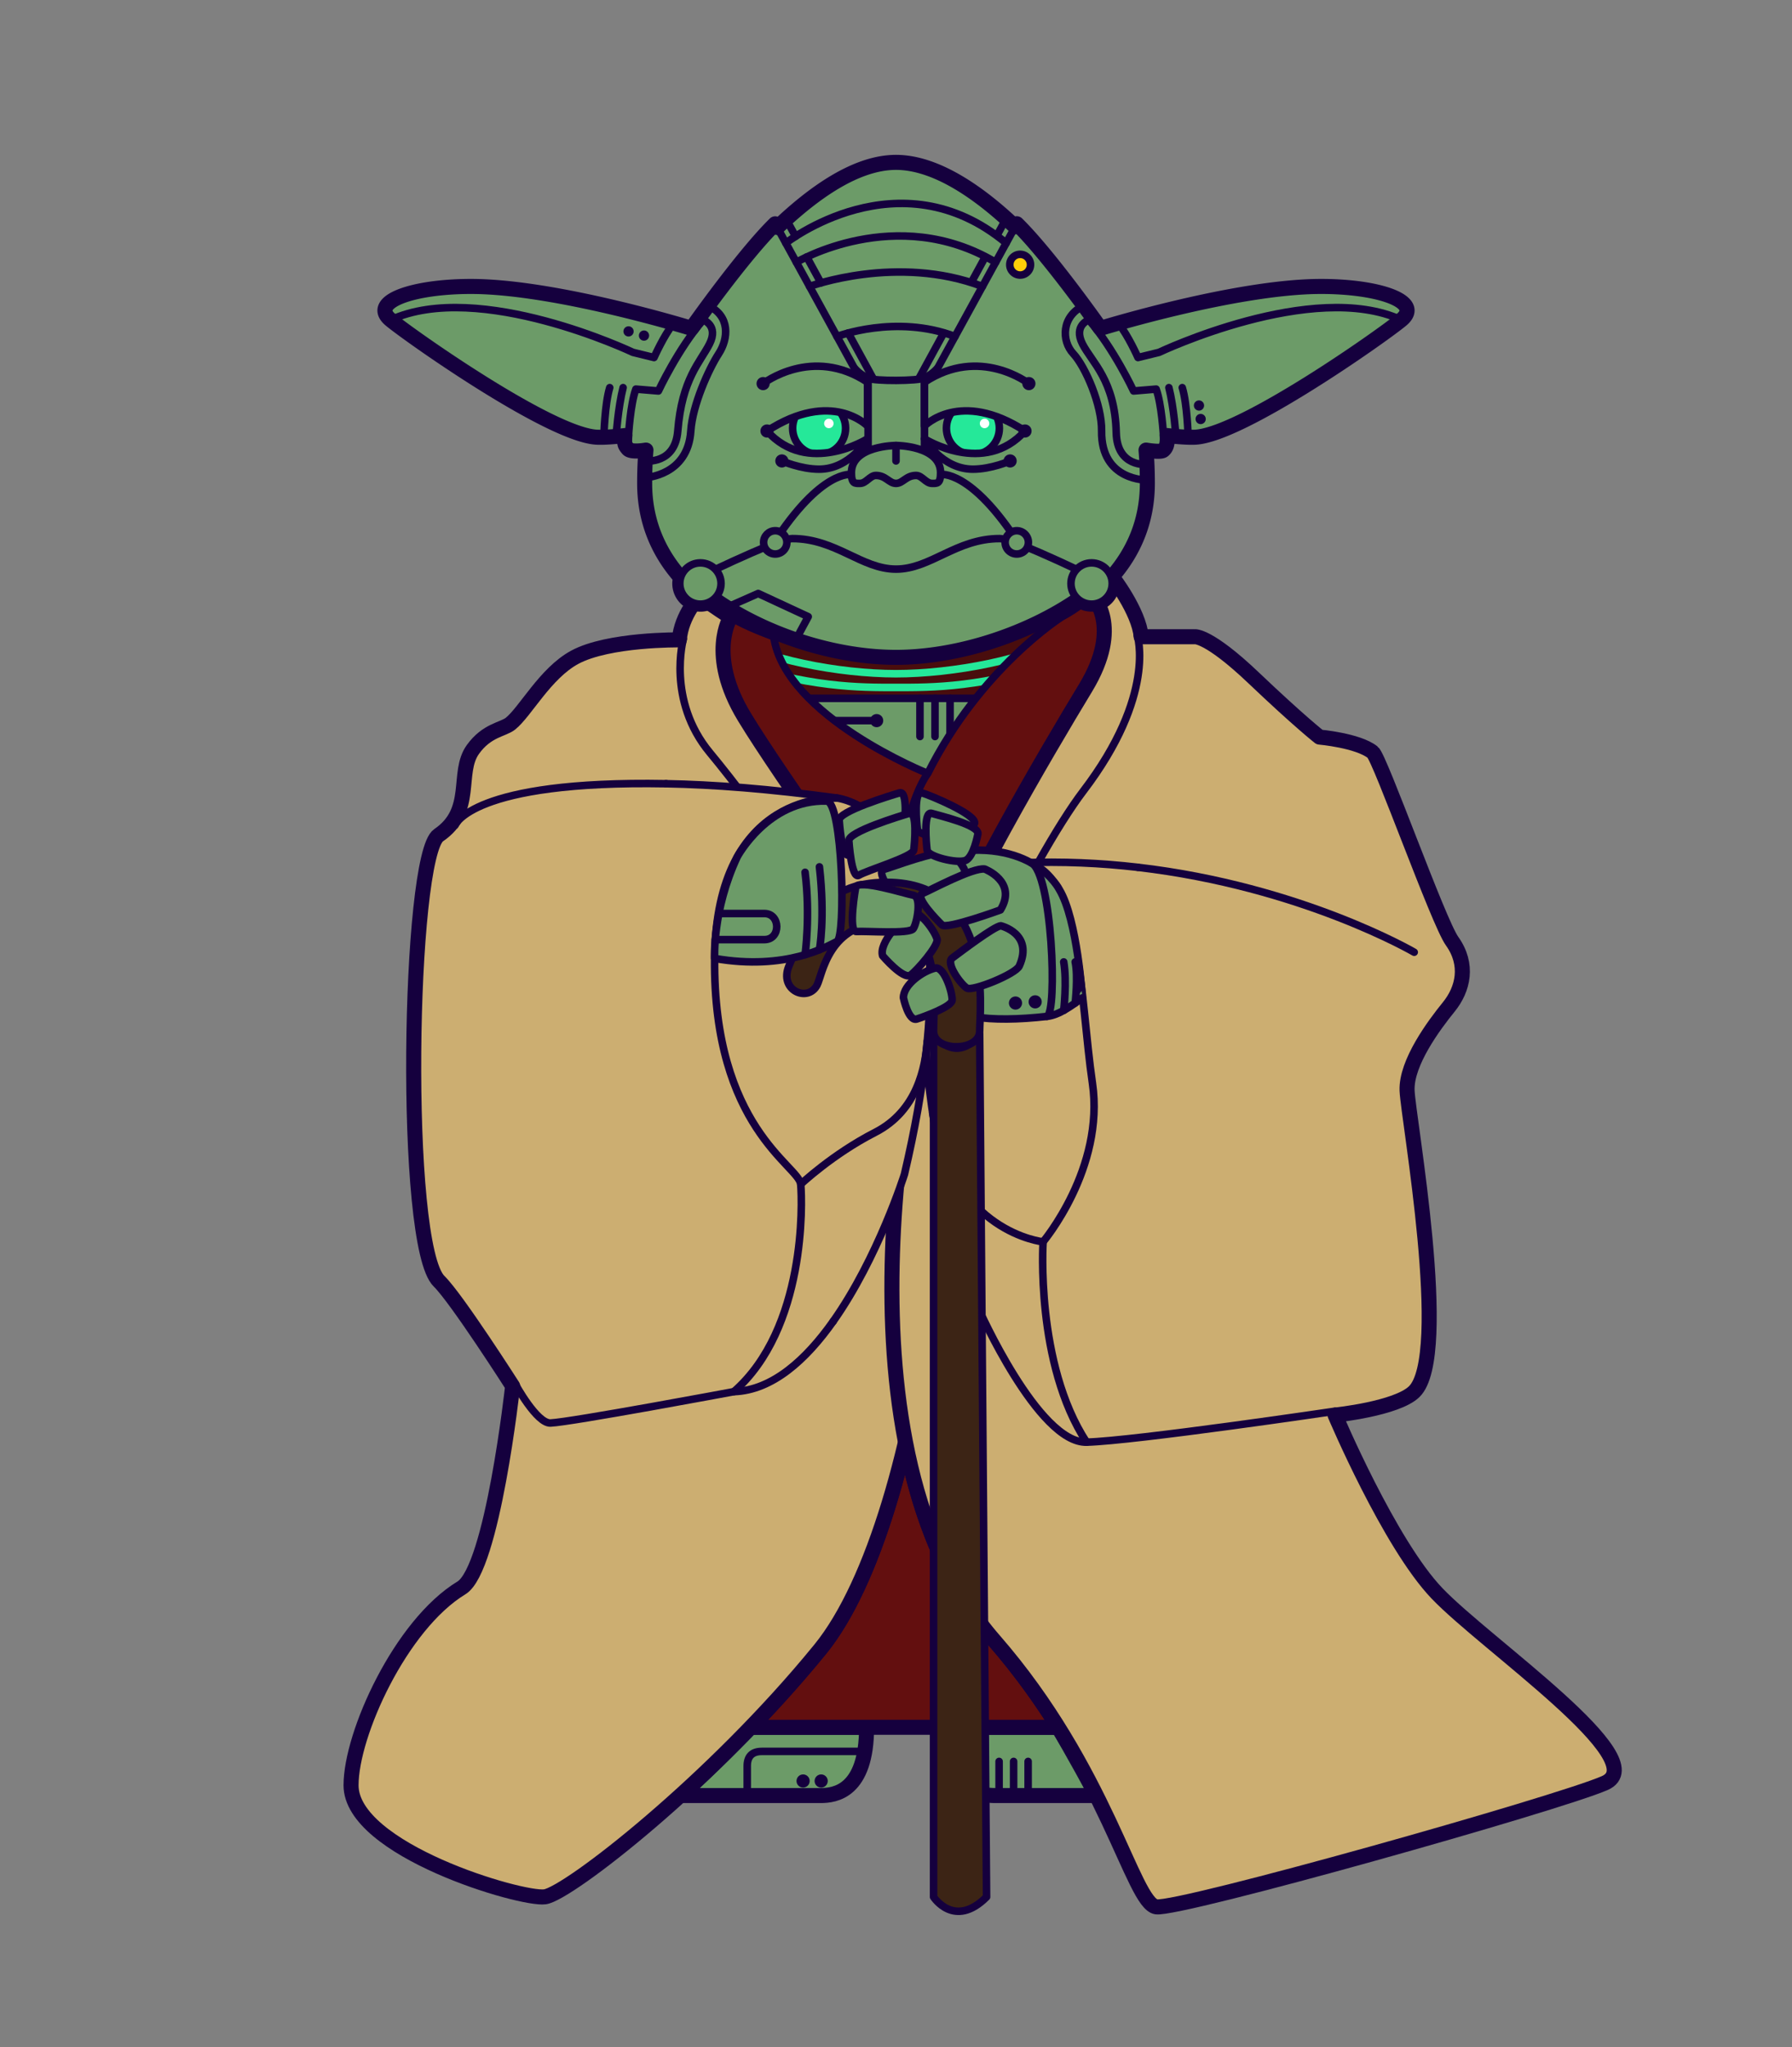 <svg xmlns="http://www.w3.org/2000/svg" width="536" height="612"><rect width="100%" height="100%" fill="#808080" stroke="none"/><path fill="#6C9B68" stroke="#15003E" stroke-width="4.5" stroke-linecap="round" stroke-linejoin="round" stroke-miterlimit="10" d="M327.929 536.729h-30.337c-4.13 0-13.711-1.07-13.711-20.396h32.648s5.504 9.281 11.4 20.396zM203.482 536.729h42.006c4.13 0 13.711-1.07 13.711-20.396h-34.665s-11.754 12.213-21.052 20.396z"/><circle fill="#15003E" cx="240.212" cy="532.384" r="1.97"/><circle fill="#15003E" cx="245.617" cy="532.383" r="1.97"/><path fill="none" stroke="#15003E" stroke-width="2.254" stroke-miterlimit="10" d="M223.499 536.729v-8.816c0-2.7 1.285-4.371 4.371-4.371h30.783"/><path fill="none" stroke="#15003E" stroke-width="2.254" stroke-linecap="round" stroke-linejoin="round" stroke-miterlimit="10" d="M298.836 536.729v-10.198M303.179 536.729v-10.198M307.517 536.729v-10.198"/><g><path fill="#490D0D" d="M231.185 188.694s-.117 9.973 10.766 20.056h49.923s15.176-18.85 24.503-23.53c0 0-19.376 10.073-48.376 10.073s-36.816-6.599-36.816-6.599z"/><g stroke="#15003E" stroke-width="2.254" stroke-linecap="round" stroke-linejoin="round" stroke-miterlimit="10"><path fill="#6C9B68" d="M222.75 208.75h92.021V233H222.75z"/><g fill="none"><path d="M275.167 208.75v11.417M279.667 208.75v11.417M284.167 208.75v11.417"/></g></g><g fill="none" stroke="#25E899" stroke-width="2.254" stroke-linecap="round" stroke-linejoin="round" stroke-miterlimit="10"><path d="M217 189.919c11.125 7.164 34.007 11.477 51 11.477 16.797 0 40.429-4.313 51-11.477"/><path d="M217 197.292c25.152 8.368 40.052 8.207 51 8.207s25.848.161 51-8.207"/></g><path fill="none" stroke="#15003E" stroke-width="2.254" stroke-linecap="round" stroke-linejoin="round" stroke-miterlimit="10" d="M249.635 215.411h12.578"/><circle fill="#15003E" cx="262.213" cy="215.411" r="1.97"/></g><g fill="#630F0F" stroke="#15003E" stroke-linecap="round" stroke-linejoin="round" stroke-miterlimit="10"><path stroke-width="4.5" d="M297.333 490.333c-14.046-16.105-22.196-36.999-26.495-59.236-6.142 25.91-14.799 48.769-25.505 61.903-6.619 8.12-13.687 15.967-20.799 23.333h91.995c-5.269-8.43-11.568-17.254-19.196-26z"/><path stroke-width="2.254" d="M222.667 214.333c11.334 18.667 40.01 57.601 50.665 77.333 1.358 2.516 2.533 5.581 3.537 9.1.933-3.799 1.787-6.88 2.485-9.1 6.498-20.67 33.979-67.333 45.313-86s2.043-27.521 2.043-27.521-4.524 3.86-9.181 6.297c0 0-24.334 15.382-40.024 46.762 0 0-42.604-16.987-46.082-40.87 0 0-8.593-3.038-12.906-5.864.001.002-7.184 11.197 4.15 29.863zM277.506 231.206s-10.955 13.526-8.217 53.437"/></g><g stroke="#15003E" stroke-linecap="round" stroke-linejoin="round" stroke-miterlimit="10"><path fill="#CCAE71" stroke-width="4.5" d="M209.285 178.146s-5.44 5.461-6.107 13.128c0 0-21.178-.275-31.312 5.225-8.79 4.771-14.752 16.313-19.199 19.833-2.232 1.768-7.079 1.901-11.238 7.725-5 7 .571 18.275-10.231 25.608-8.979 6.095-10.927 122.56.136 133.333 5.239 5.103 22 31.333 22 31.333s-6 54.667-15.326 60.334c-18.181 11.047-33.007 43.666-33.007 59C105 553 155.999 568 162.999 567s50-34.334 82.334-74 46-168 27.999-201.334c-10.655-19.732-39.331-58.666-50.665-77.333s-4.149-29.861-4.149-29.861-5.136-3.222-9.233-6.326z"/><path fill="#CCAE71" stroke-width="4.5" d="M326.711 178.146s9.291 8.854-2.043 27.521-38.815 65.33-45.313 86C272.02 315 247.333 432.999 297.333 490.333c33.635 38.568 41.521 78.666 48.521 79.666S466.046 539.126 480 533c15.261-6.7-35.423-41.311-50.146-56.667C415.544 461.406 399.333 423 399.333 423s18.428-1.896 23.667-7c11.063-10.773-1.799-81.666-2.133-90s8.132-19.667 12.466-25 6-12.666 1-19.667c-4.159-5.824-21.521-54.708-23.753-56.476-4.447-3.521-15.909-4.524-15.909-4.524s-6-4.667-19.666-17.667-17.671-12.331-17.671-12.331h-16c-.667-7.667-8.684-17.942-8.684-17.942s-3.513 3.845-5.939 5.753z"/><path fill="none" stroke-width="2.254" d="M340.163 189.919S346 207.667 324 236.5c-3.712 4.865-8.538 12.527-13.447 21.281M204.395 190.994s-5.061 18.339 7.939 34.006 46.333 59.665 45 81"/><path fill="#CCAE71" stroke-width="2.254" d="M340.315 259.258c-10.918-1.268-22.592-1.837-34.815-1.334 0 0-55.281-8.257-12.812 133.26 0 0 17.872 40.297 32.312 39.913s74.333-9.254 74.333-9.254"/><path fill="none" stroke-width="2.254" d="M423 284.643s-33.754-19.703-82.685-25.385M249.206 394.994C241.139 406.391 231.07 415.625 219.5 416c0 0-48.668 9.108-54.842 9.372-4.092.175-10.49-11.578-10.49-11.578"/><path fill="#CCAE71" stroke-width="2.254" d="M199.232 234.271c14.04.257 30.899 1.528 51.122 4.284 0 0 45.548 4.445 20.177 112.446 0 0-7.881 24.999-21.325 43.993"/><path fill="none" stroke-width="2.254" d="M136.087 246.72s4.732-13.519 63.146-12.449M250.354 238.555S214.25 236 213.75 286.5s25.25 62 25.75 67.5 1.578 43.14-20 62"/><path fill="none" stroke-width="2.254" d="M239.5 354s9.524-8.996 22.25-15.5 15.026-19.699 15.605-27.24M325 431.097c-15.39-23.46-13-59.889-13-59.889s-27.082-2.698-33.041-38.578"/><path fill="none" stroke-width="2.254" d="M312 371.208s18.5-21.958 14.75-47.458-3.443-65.826-21.25-65.826"/></g><g><path fill="#6C9B68" stroke="#15003E" stroke-width="4.5" stroke-linecap="round" stroke-linejoin="round" stroke-miterlimit="10" d="M395.15 85.626c-25.5 0-66.003 12.529-66.003 12.529s-15.302-21.76-25.026-31.27l-.488.892C292.62 57.296 279.755 48.538 268 48.538c-11.802 0-24.476 8.897-35.521 19.444l-.621-1.077c-9.72 9.508-25.006 31.25-25.006 31.25S166.35 85.626 140.85 85.626c-17.5 0-30.526 4.608-24 10 5.921 4.892 47.4 34.124 61.5 35.054 2.021.133 5.443-.138 8.557-.476-.193 2.595-.039 2.815.914 3.976s5.347.366 5.347.366h.046c-.256 3.019-.393 6.316-.393 9.954 0 11.279 4.087 20.637 10.77 28.16a6.168 6.168 0 0 0 5.909 7.937c1.56 0 2.979-.583 4.066-1.538 14.938 10.529 35.746 17.44 54.435 17.44 18.517 0 39.529-6.95 54.55-17.336a6.17 6.17 0 0 0 9.859-6.504c6.685-7.523 10.771-16.88 10.771-28.159 0-3.638-.137-6.935-.393-9.954h.046s4.265.745 5.107.062 1.347-1.809 1.153-4.404c3.113.337 6.535.609 8.557.476 14.1-.93 55.579-30.162 61.5-35.054 6.526-5.392-6.501-10-24.001-10z"/><path fill="none" stroke="#15003E" stroke-width="2.254" stroke-linecap="round" stroke-linejoin="round" stroke-miterlimit="10" d="M201.328 96.873c-2.77 3.403-5.703 10.002-5.703 10.002l-6.292-1.542s-46-21.865-72.483-9.708M193.167 137.789s8.762 1.043 9.561-8.95c1.258-15.729 6.772-20.588 9.522-26.088s-1.927-7.116-1.927-7.116c-7.479 8.576-13.386 21.241-13.386 21.241l-6.75-.563c-1.656 4.563-2.188 13.813-2.188 13.813"/><path fill="none" stroke="#15003E" stroke-width="2.254" stroke-linecap="round" stroke-linejoin="round" stroke-miterlimit="10" d="M193.167 142.75s12.588-.561 13.457-13.912c.507-7.791 5.373-18.536 8.355-23.123 2.882-4.431 3.525-11.248-3.195-14.376M184.269 130.463s.606-8.713 2.106-14.588M180.625 130.463s.25-9.713 1.75-14.588"/><circle fill="#15003E" cx="192.625" cy="100.313" r="1.531"/><circle fill="#15003E" cx="188" cy="99.063" r="1.531"/><g><path fill="none" stroke="#15003E" stroke-width="2.254" stroke-linecap="round" stroke-linejoin="round" stroke-miterlimit="10" d="M334.672 96.873c2.77 3.403 5.703 10.002 5.703 10.002l6.292-1.542s46-21.865 72.483-9.708M343.059 138.832s-8.943.955-9.184-9.457c-.364-15.776-7.375-21.125-10.125-26.625s1.927-7.116 1.927-7.116c7.479 8.576 13.386 21.241 13.386 21.241l6.75-.563c1.656 4.563 2.188 13.813 2.188 13.813"/><path fill="none" stroke="#15003E" stroke-width="2.254" stroke-linecap="round" stroke-linejoin="round" stroke-miterlimit="10" d="M343.176 143.5s-13.886.375-13.676-14.662c.109-7.806-4.87-19.261-8.479-23.123s-3.525-11.248 3.195-14.376M351.731 130.463s-.606-8.713-2.106-14.588M355.375 130.463s-.25-9.713-1.75-14.588"/><circle fill="#15003E" cx="359.125" cy="125.252" r="1.531"/><circle fill="#15003E" cx="358.625" cy="121.216" r="1.531"/></g><path fill="none" stroke="#15003E" stroke-width="2.254" stroke-linecap="round" stroke-linejoin="round" stroke-miterlimit="10" d="M217.354 181.574l9.428-4.17 14.968 6.936-3.739 6.935"/><g><path fill="#FFCE08" d="M305.136 82.222c-1.707 0-3.097-1.389-3.097-3.097s1.39-3.097 3.097-3.097 3.097 1.389 3.097 3.097-1.39 3.097-3.097 3.097z"/><path fill="#15003E" d="M305.136 77.155a1.97 1.97 0 1 1 0 3.94 1.97 1.97 0 0 1 0-3.94m0-2.253c-2.329 0-4.224 1.895-4.224 4.223s1.895 4.223 4.224 4.223 4.224-1.895 4.224-4.223-1.895-4.223-4.224-4.223z"/></g><g stroke="#15003E" stroke-width="2.254" stroke-linecap="round" stroke-linejoin="round" stroke-miterlimit="10"><path fill="none" d="M304.121 66.886l-23.454 42.781s-1.128 1.881-4.23 3.335c-1.956.917-14.749.962-16.692.083-3.239-1.465-4.411-3.418-4.411-3.418L231.88 66.886"/><path fill="#6C9B68" d="M250.354 100.585s17.604-6.748 35.291 0"/><path fill="none" d="M242.152 85.626s26.21-9.708 51.695 0M238.196 78.409s29.804-17.728 59.607 0M235.047 72.664s33.859-26.669 65.906 0"/><g fill="none"><path d="M253.723 99.539l7.402 13.555M241.313 76.816l4.231 7.747M235.138 65.507l2.811 5.149"/></g><g fill="none"><path d="M282.277 99.539l-7.402 13.555M294.687 76.816l-3.997 7.318M300.862 65.507l-2.556 4.682"/></g></g><g><circle fill="#25E899" stroke="#15003E" stroke-width="2.254" stroke-linecap="round" stroke-linejoin="round" stroke-miterlimit="10" cx="245" cy="128" r="7.917"/><path fill="#6C9B68" stroke="#15003E" stroke-width="2.254" stroke-linecap="round" stroke-linejoin="round" stroke-miterlimit="10" d="M233.864 137.789s5.619 2.465 11.136 2.465c9.25 0 14.482-9.082 14.482-9.082s-17.857 11.25-30.066-2.333M229.416 128.838c19.417-12.588 30.066-1.505 30.066-1.505V114.25c-16.553-11-31.232.417-31.232.417"/><circle fill="#FFF" cx="247.917" cy="126.583" r="1.417"/><circle fill="#15003E" cx="228.25" cy="114.667" r="1.97"/><circle fill="#15003E" cx="233.864" cy="137.789" r="1.97"/><circle fill="#15003E" cx="229.416" cy="128.838" r="1.97"/><g><circle fill="#25E899" stroke="#15003E" stroke-width="2.254" stroke-linecap="round" stroke-linejoin="round" stroke-miterlimit="10" cx="291" cy="128" r="7.917"/><path fill="#6C9B68" stroke="#15003E" stroke-width="2.254" stroke-linecap="round" stroke-linejoin="round" stroke-miterlimit="10" d="M306.584 128.838c-19.417-12.588-30.066-1.505-30.066-1.505V114.25c16.553-11 31.232.417 31.232.417M302.136 137.789s-5.619 2.465-11.136 2.465c-9.25 0-14.482-9.082-14.482-9.082s17.857 11.25 30.066-2.333"/><circle fill="#FFF" cx="294.486" cy="126.583" r="1.417"/><circle fill="#15003E" cx="307.75" cy="114.667" r="1.97"/><circle fill="#15003E" cx="302.136" cy="137.789" r="1.97"/><circle fill="#15003E" cx="306.584" cy="128.838" r="1.97"/></g></g><g stroke="#15003E" stroke-width="2.254" stroke-linecap="round" stroke-linejoin="round" stroke-miterlimit="10"><path fill="none" d="M330.766 174.428S303.782 161 298.987 161c-13.005 0-20.653 9.125-30.986 9.125S250.018 161 237.014 161c-4.795 0-31.779 13.428-31.779 13.428M268 144.5c-2.066 0-3.009-2.375-6.003-2.375-1.817 0-2.894 2.373-4.777 2.373-1.446 0-2.555.205-2.555-3.167 0-8.167 13.335-8.167 13.335-8.167s13.335 0 13.335 8.167c0 3.372-1.108 3.167-2.555 3.167-1.884 0-2.96-2.373-4.777-2.373-2.994 0-3.937 2.375-6.003 2.375zM276.518 134.832v-21.665M259.657 113.167v21.379M281.324 141.844s8.974-1.709 23.491 20.807M254.676 141.844s-8.974-1.709-23.491 20.807"/><circle fill="#6C9B68" cx="209.499" cy="174.428" r="6.169"/><circle fill="#6C9B68" cx="326.501" cy="174.428" r="6.169"/><circle fill="#6C9B68" cx="231.879" cy="162.125" r="3.481"/><circle fill="#6C9B68" cx="304.121" cy="162.125" r="3.481"/><path fill="none" d="M268 133.164v4.625"/></g></g><g><g stroke="#15003E" stroke-width="2.254" stroke-linecap="round" stroke-linejoin="round" stroke-miterlimit="10"><path fill="#6C9B68" d="M316.865 265.918s-7.99-16.252-35.541-10.603c-4.72.968-2.536 32.075-.677 41.435 1.532 7.709 15.57 8.973 32.488 7.083 3.621-.404 7.196-3.067 10.61-5.547.001 0-1.495-23.454-6.88-32.368z"/><path fill="none" d="M308.443 257.924c6.256 2.824 7.933 45.001 4.691 45.907"/></g><path fill="#6C9B68" stroke="#15003E" stroke-width="2.254" stroke-linecap="round" stroke-linejoin="round" stroke-miterlimit="10" d="M283.739 255.014s9.315 4.96 3.109 12.706c0 0-16.642 3.806-17.899 2.25-1.258-1.557-7.169-9.366-4.63-10.057 2.538-.691 15.92-5.892 19.42-4.899z"/><circle fill="#15003E" cx="309.627" cy="299.476" r="1.97"/><circle fill="#15003E" cx="303.739" cy="299.832" r="1.97"/><path fill="none" stroke="#15003E" stroke-width="2.254" stroke-linecap="round" stroke-linejoin="round" stroke-miterlimit="10" d="M318.166 302.035s1-8.623 0-14.495M321.597 299.832s.931-7.92 0-12.292"/><g fill="#3C2415" stroke="#15003E" stroke-width="2.254" stroke-linecap="round" stroke-linejoin="round" stroke-miterlimit="10"><path d="M279.238 567.047s6.217 9.638 15.854 0l-2.064-257.861s-6.206 9.333-13.79 0v257.861z"/><path d="M236 288.701c-3.118 7.316 5.589 11.065 8.373 5.797 1.615-3.057 3.377-18.753 20.847-18.753 16.925 0 14.019 24.126 14.019 32.441 0 6.381 13.79 6.186 13.79 0s4.603-44.436-27.809-44.436c-19.792 0-24.089 12.912-29.22 24.951z"/></g><g fill="#6C9B68" stroke="#15003E" stroke-width="2.254" stroke-linecap="round" stroke-linejoin="round" stroke-miterlimit="10"><path d="M294.548 259.787s9.868 3.744 4.689 12.211c0 0-16.028 5.877-17.472 4.493-1.444-1.386-8.295-8.386-5.863-9.392 2.431-1.006 15.049-7.855 18.646-7.312zM264.002 285.707s6.207 7.292 8.379 5.757c1.793-1.267 8.45-8.826 7.898-10.75-.732-2.551-5.376-8.954-7.655-7.641-3.203 1.846-9.787 8.834-8.622 12.634zM299.363 276.745s9.862 2.345 5.514 12.018c-1.09 2.424-13.906 7.603-15.645 6.611-1.738-.992-6.511-7.43-4.397-8.997 2.114-1.566 12.614-9.579 14.528-9.632zM270.216 298.25s1.498 7.19 4.024 6.36c2.086-.686 10.52-3.67 10.556-5.671.048-2.653-2.514-10.137-5.078-9.55-3.604.826-9.502 4.886-9.502 8.861z"/></g><g stroke="#15003E" stroke-width="2.254" stroke-linecap="round" stroke-linejoin="round" stroke-miterlimit="10"><path fill="#6C9B68" d="M220.525 256.122s9.225-17.183 26.725-16.666c4.815.142 5.804 40.651 3.104 41.973s-15.104 8.821-36.604 5.071c0 0-.725-14.386 6.775-30.378z"/><path fill="none" d="M245.098 283.905s1.765-9.335 0-24.787M240.802 285.395s1.635-11.565 0-24.646"/><g fill="#6C9B68"><path d="M251.017 245.243s.75 11.681 3 10.264 16.152-5.527 16.402-7.513 1.162-11.737-1.359-10.987-18.499 5.571-18.043 8.236zM291.513 246.088s-3.263 7.124-5.513 5.708-11.339-1.815-11.589-3.801-1.162-11.737 1.359-10.987 16.199 6.415 15.743 9.08zM255.938 265.24s-2.399 13.442.25 13.22c2.648-.222 15.827.813 16.963-.834 1.136-1.648 2.641-9.52.057-10.014-2.584-.494-16.448-4.948-17.27-2.372z"/><path d="M253.907 251.365s.75 11.681 3 10.264 16.152-5.527 16.402-7.513 1.162-11.737-1.359-10.987-18.499 5.571-18.043 8.236zM292.5 249.293s-1.262 6.957-3.729 7.92c-2.477.966-11.219-1.111-11.469-3.097s-1.162-11.737 1.359-10.987 14.295 3.499 13.839 6.164z"/></g><path fill="none" d="M213.965 280.877h14.66c5 0 4.875-7.806 0-7.806h-13.6"/></g></g></svg>
